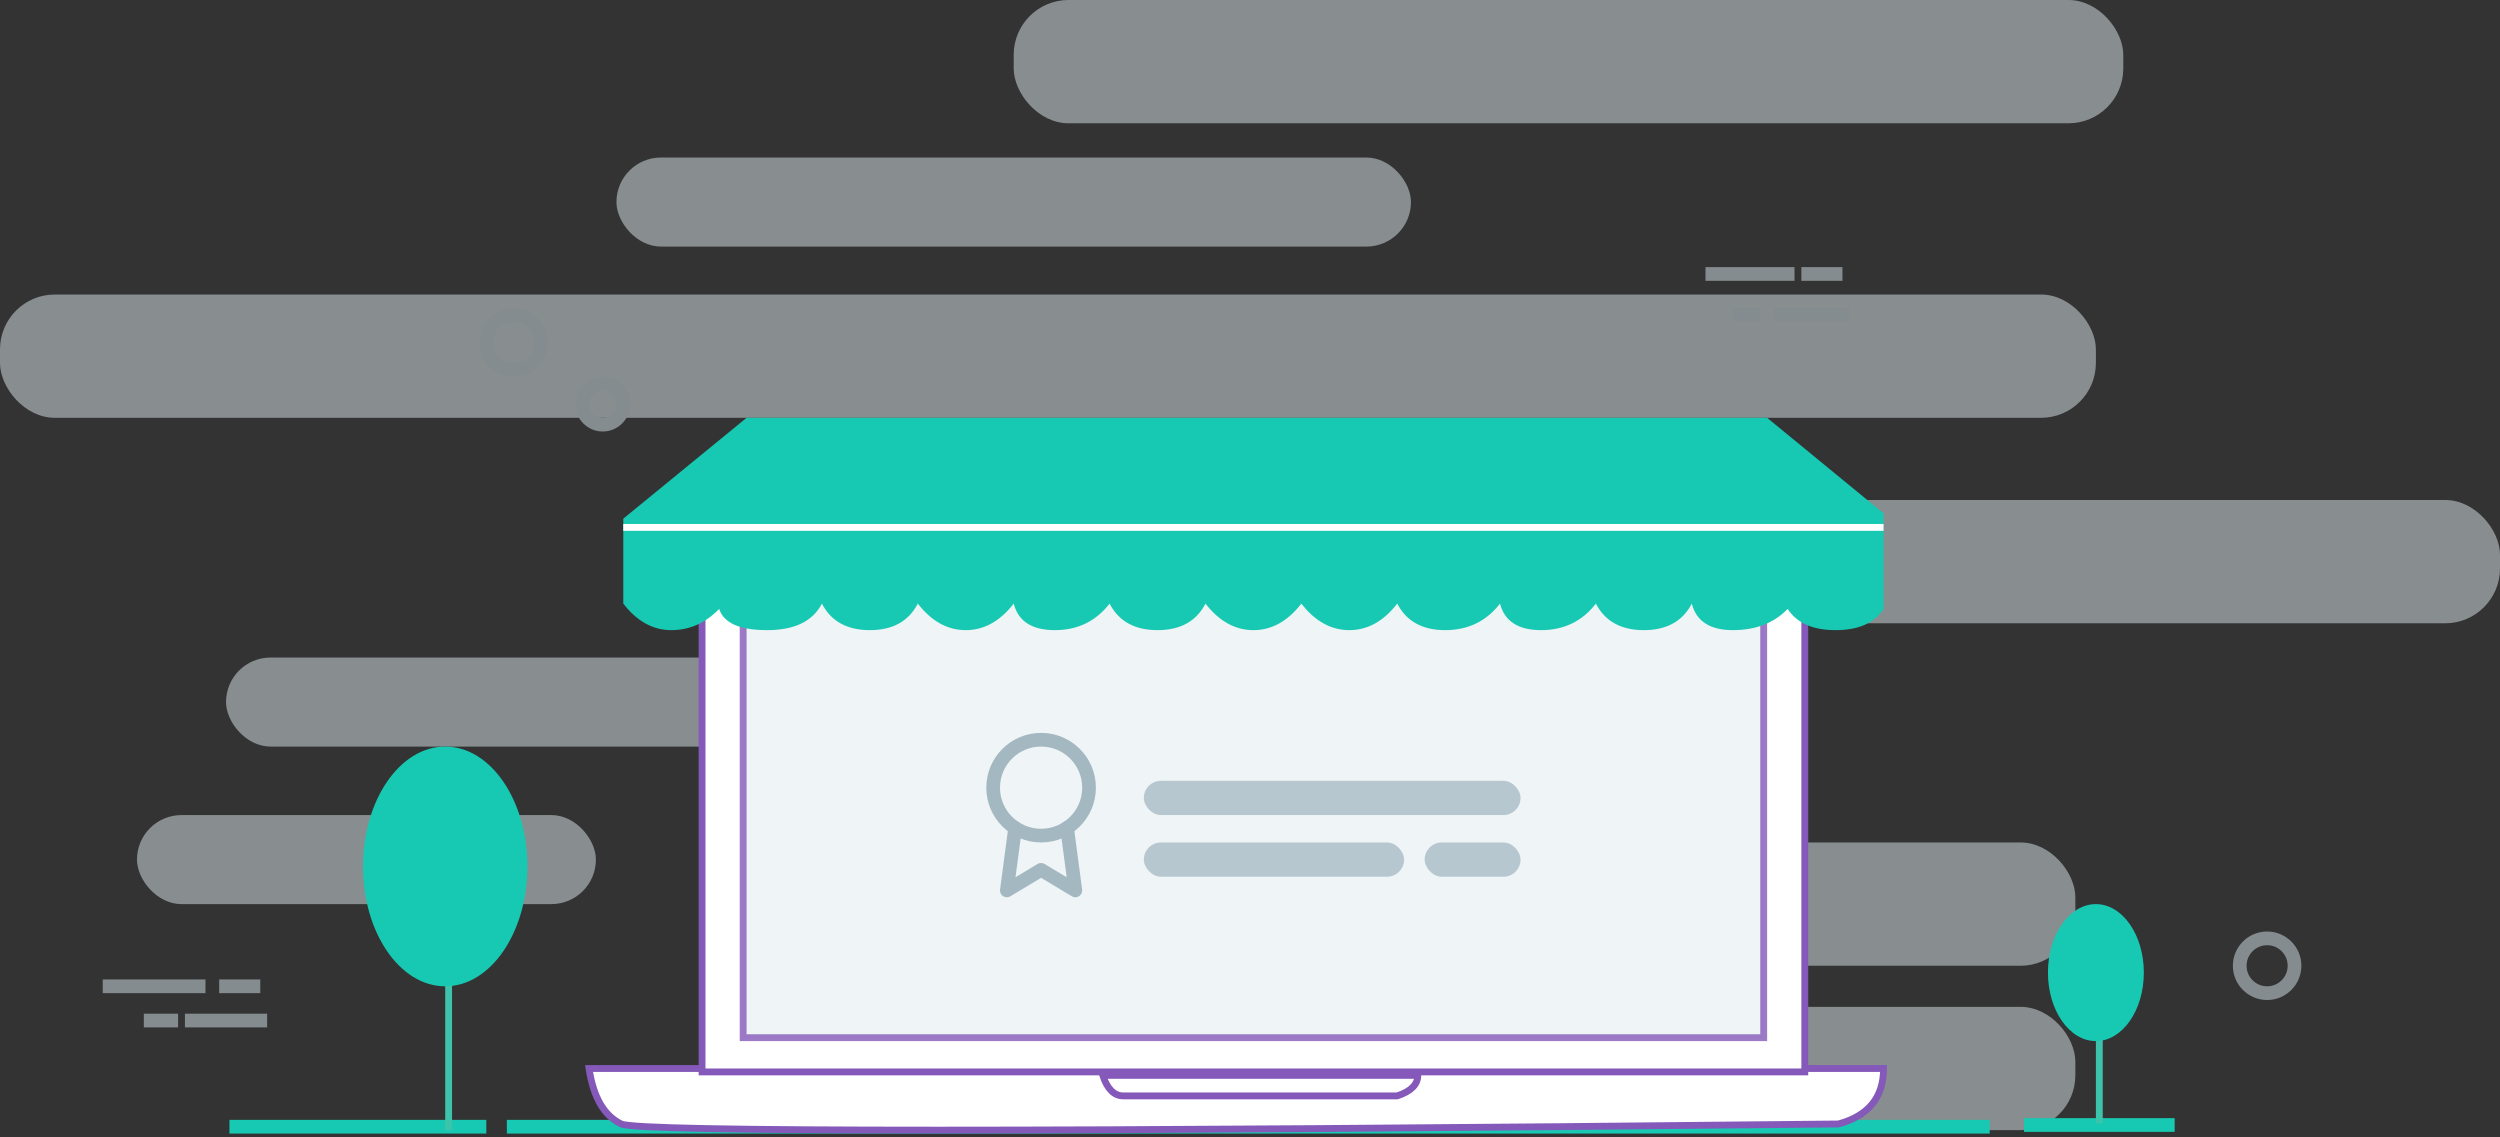 <?xml version="1.0" encoding="UTF-8"?>
<svg width="365px" height="166px" viewBox="0 0 365 166" version="1.1" xmlns="http://www.w3.org/2000/svg" xmlns:xlink="http://www.w3.org/1999/xlink">
    <rect x="0" y="0" width="365" height="166" fill="#333333" stroke="none"/>
    <!-- Generator: Sketch 51.2 (57519) - http://www.bohemiancoding.com/sketch -->
    <title>ilustração</title>
    <desc>Created with Sketch.</desc>
    <defs></defs>
    <g id="Auto-credenciamento" stroke="none" stroke-width="1" fill="none" fill-rule="evenodd">
        <g id="Cadastro---passo-2" transform="translate(-501, -159)">
            <g id="ilustração" transform="translate(501, 159)">
                <g id="nuvens" fill="#D9E4EA" opacity="0.509">
                    <rect id="Rectangle-Copy-6" x="20" y="119" width="67" height="13" rx="6.5"></rect>
                    <rect id="Rectangle-Copy" x="148" y="0" width="162" height="18" rx="8"></rect>
                    <rect id="Rectangle-Copy-2" x="90" y="23" width="116" height="13" rx="6.5"></rect>
                    <rect id="Rectangle-Copy-3" x="0" y="43" width="306" height="18" rx="8"></rect>
                    <rect id="Rectangle-Copy-5" x="197" y="73" width="168" height="18" rx="8"></rect>
                    <rect id="Rectangle-Copy-7" x="197" y="123" width="106" height="18" rx="8"></rect>
                    <rect id="Rectangle-Copy-8" x="141" y="147" width="162" height="18" rx="8"></rect>
                    <rect id="Rectangle-Copy-4" x="33" y="96" width="222" height="13" rx="6.5"></rect>
                </g>
                <path d="M75,164.5 L289.5,164.5" id="Line-3" stroke="#17C9B2" stroke-width="2" stroke-linecap="square"></path>
                <path d="M34.5,164.5 L70,164.5" id="Line-2" stroke="#17C9B2" stroke-width="2" stroke-linecap="square"></path>
                <path d="M296.5,164.25 L316.5,164.25" id="Line-2-Copy" stroke="#17C9B2" stroke-width="2" stroke-linecap="square"></path>
                <g id="detalhes" transform="translate(15, 39)">
                    <path d="M250.784,34 L250,33.216 L252.216,31 L253,31.784 L250.784,34 Z M247.216,34 L245,31.784 L245.784,31 L248,33.216 L247.216,34 Z M250.784,36 L253,38.216 L252.216,39 L250,36.784 L250.784,36 Z M247.216,36 L248,36.784 L245.784,39 L245,38.216 L247.216,36 Z" id="Combined-Shape-Copy-2" fill="#858C8F"></path>
                    <circle id="Oval-3" stroke="#858C8F" stroke-width="2" cx="316" cy="102" r="4"></circle>
                    <circle id="Oval-3-Copy" stroke="#858C8F" stroke-width="2" cx="60" cy="11" r="4"></circle>
                    <circle id="Oval-3-Copy-2" stroke="#858C8F" stroke-width="2" cx="73" cy="20" r="3"></circle>
                    <path d="M0,106 L0,104 L15,104 L15,106 L0,106 Z M12,111 L12,109 L24,109 L24,111 L12,111 Z M17,106 L17,104 L23,104 L23,106 L17,106 Z M6,111 L6,109 L11,109 L11,111 L6,111 Z" id="Combined-Shape" fill="#858C8F"></path>
                    <path d="M234,2 L234,0 L247,0 L247,2 L234,2 Z M244,8 L244,6 L255,6 L255,8 L244,8 Z M248,2 L248,0 L254,0 L254,2 L248,2 Z M238,8 L238,6 L242,6 L242,8 L238,8 Z" id="Combined-Shape-Copy-4" fill="#858C8F"></path>
                </g>
                <g id="arvore" transform="translate(53, 109)">
                    <path d="M12.5,28.5 L12.5,55.5" id="Line" stroke="#3DC3AB" stroke-linecap="square"></path>
                    <ellipse id="Oval" fill="#17C9B2" cx="12" cy="17.5" rx="12" ry="17.5"></ellipse>
                    <path d="M253.5,27.5 L253.5,54.5" id="Line-Copy" stroke="#3DC3AB" stroke-linecap="square"></path>
                    <ellipse id="Oval-Copy" fill="#17C9B2" cx="253" cy="33" rx="7" ry="10"></ellipse>
                </g>
                <g id="computador" transform="translate(86, 61)">
                    <path d="M16.925,95 L0,95 C0.627,99.2 2.194,101.9 4.701,103.1 C7.209,104.3 66.448,104.3 182.418,103.1 C186.806,101.9 189,99.2 189,95 C189,95 182.104,95 168.313,95" id="Path-5" stroke="#8459B9" fill="#FFFFFF"></path>
                    <rect id="Rectangle-4" stroke="#8459B9" fill="#FFFFFF" x="16.5" y="23.5" width="161" height="72"></rect>
                    <rect id="Rectangle-3" stroke="#8459B9" fill="#EBF1F4" opacity="0.8" x="22.5" y="26.5" width="149" height="64"></rect>
                    <path d="M23,0 L172,0 L189,13.95 L189,27.9 C187.667,29.967 185.333,31 182,31 C178.667,31 176.333,29.967 175,27.9 C173,29.967 170.333,31 167,31 C163.667,31 161.667,29.708 161,27.125 C159.667,29.708 157.333,31 154,31 C150.667,31 148.333,29.708 147,27.125 C145,29.708 142.333,31 139,31 C135.667,31 133.667,29.708 133,27.125 C131,29.708 128.333,31 125,31 C121.667,31 119.333,29.708 118,27.125 C116,29.708 113.667,31 111,31 C108.333,31 106,29.708 104,27.125 C102,29.708 99.667,31 97,31 C94.333,31 92,29.708 90,27.125 C88.667,29.708 86.333,31 83,31 C79.667,31 77.333,29.708 76,27.125 C74,29.708 71.333,31 68,31 C64.667,31 62.667,29.708 62,27.125 C60,29.708 57.667,31 55,31 C52.333,31 50,29.708 48,27.125 C46.667,29.708 44.333,31 41,31 C37.667,31 35.333,29.708 34,27.125 C32.667,29.708 30,31 26,31 C22,31 19.667,29.967 19,27.9 C17,29.967 14.667,31 12,31 C9.333,31 7,29.708 5,27.125 L5,14.725 L23,0 Z" id="Path-6" fill="#17C9B2"></path>
                    <path d="M75,96 C75.667,98 76.667,99 78,99 C79.333,99 92.667,99 118,99 C120,98.333 121,97.333 121,96 C121,96 105.667,96 75,96 Z" id="Path-7" stroke="#8459B9"></path>
                    <path d="M5,16 L189,16" id="Path-9" stroke="#FFFFFF"></path>
                </g>
                <g id="cnpj" transform="translate(145, 108)">
                    <g id="award" stroke="#A4B8C2" stroke-linecap="round" stroke-linejoin="round" stroke-width="2">
                        <circle id="Oval" cx="7" cy="7" r="7"></circle>
                        <polyline id="Shape" points="3.21 12.89 2 22 7 19 12 22 10.79 12.88"></polyline>
                    </g>
                    <rect id="Rectangle" fill="#B7C7CF" x="22" y="15" width="38" height="5" rx="2.5"></rect>
                    <rect id="Rectangle-Copy-10" fill="#B7C7CF" x="22" y="6" width="55" height="5" rx="2.5"></rect>
                    <rect id="Rectangle-Copy-9" fill="#B7C7CF" x="63" y="15" width="14" height="5" rx="2.5"></rect>
                </g>
            </g>
        </g>
    </g>
</svg>